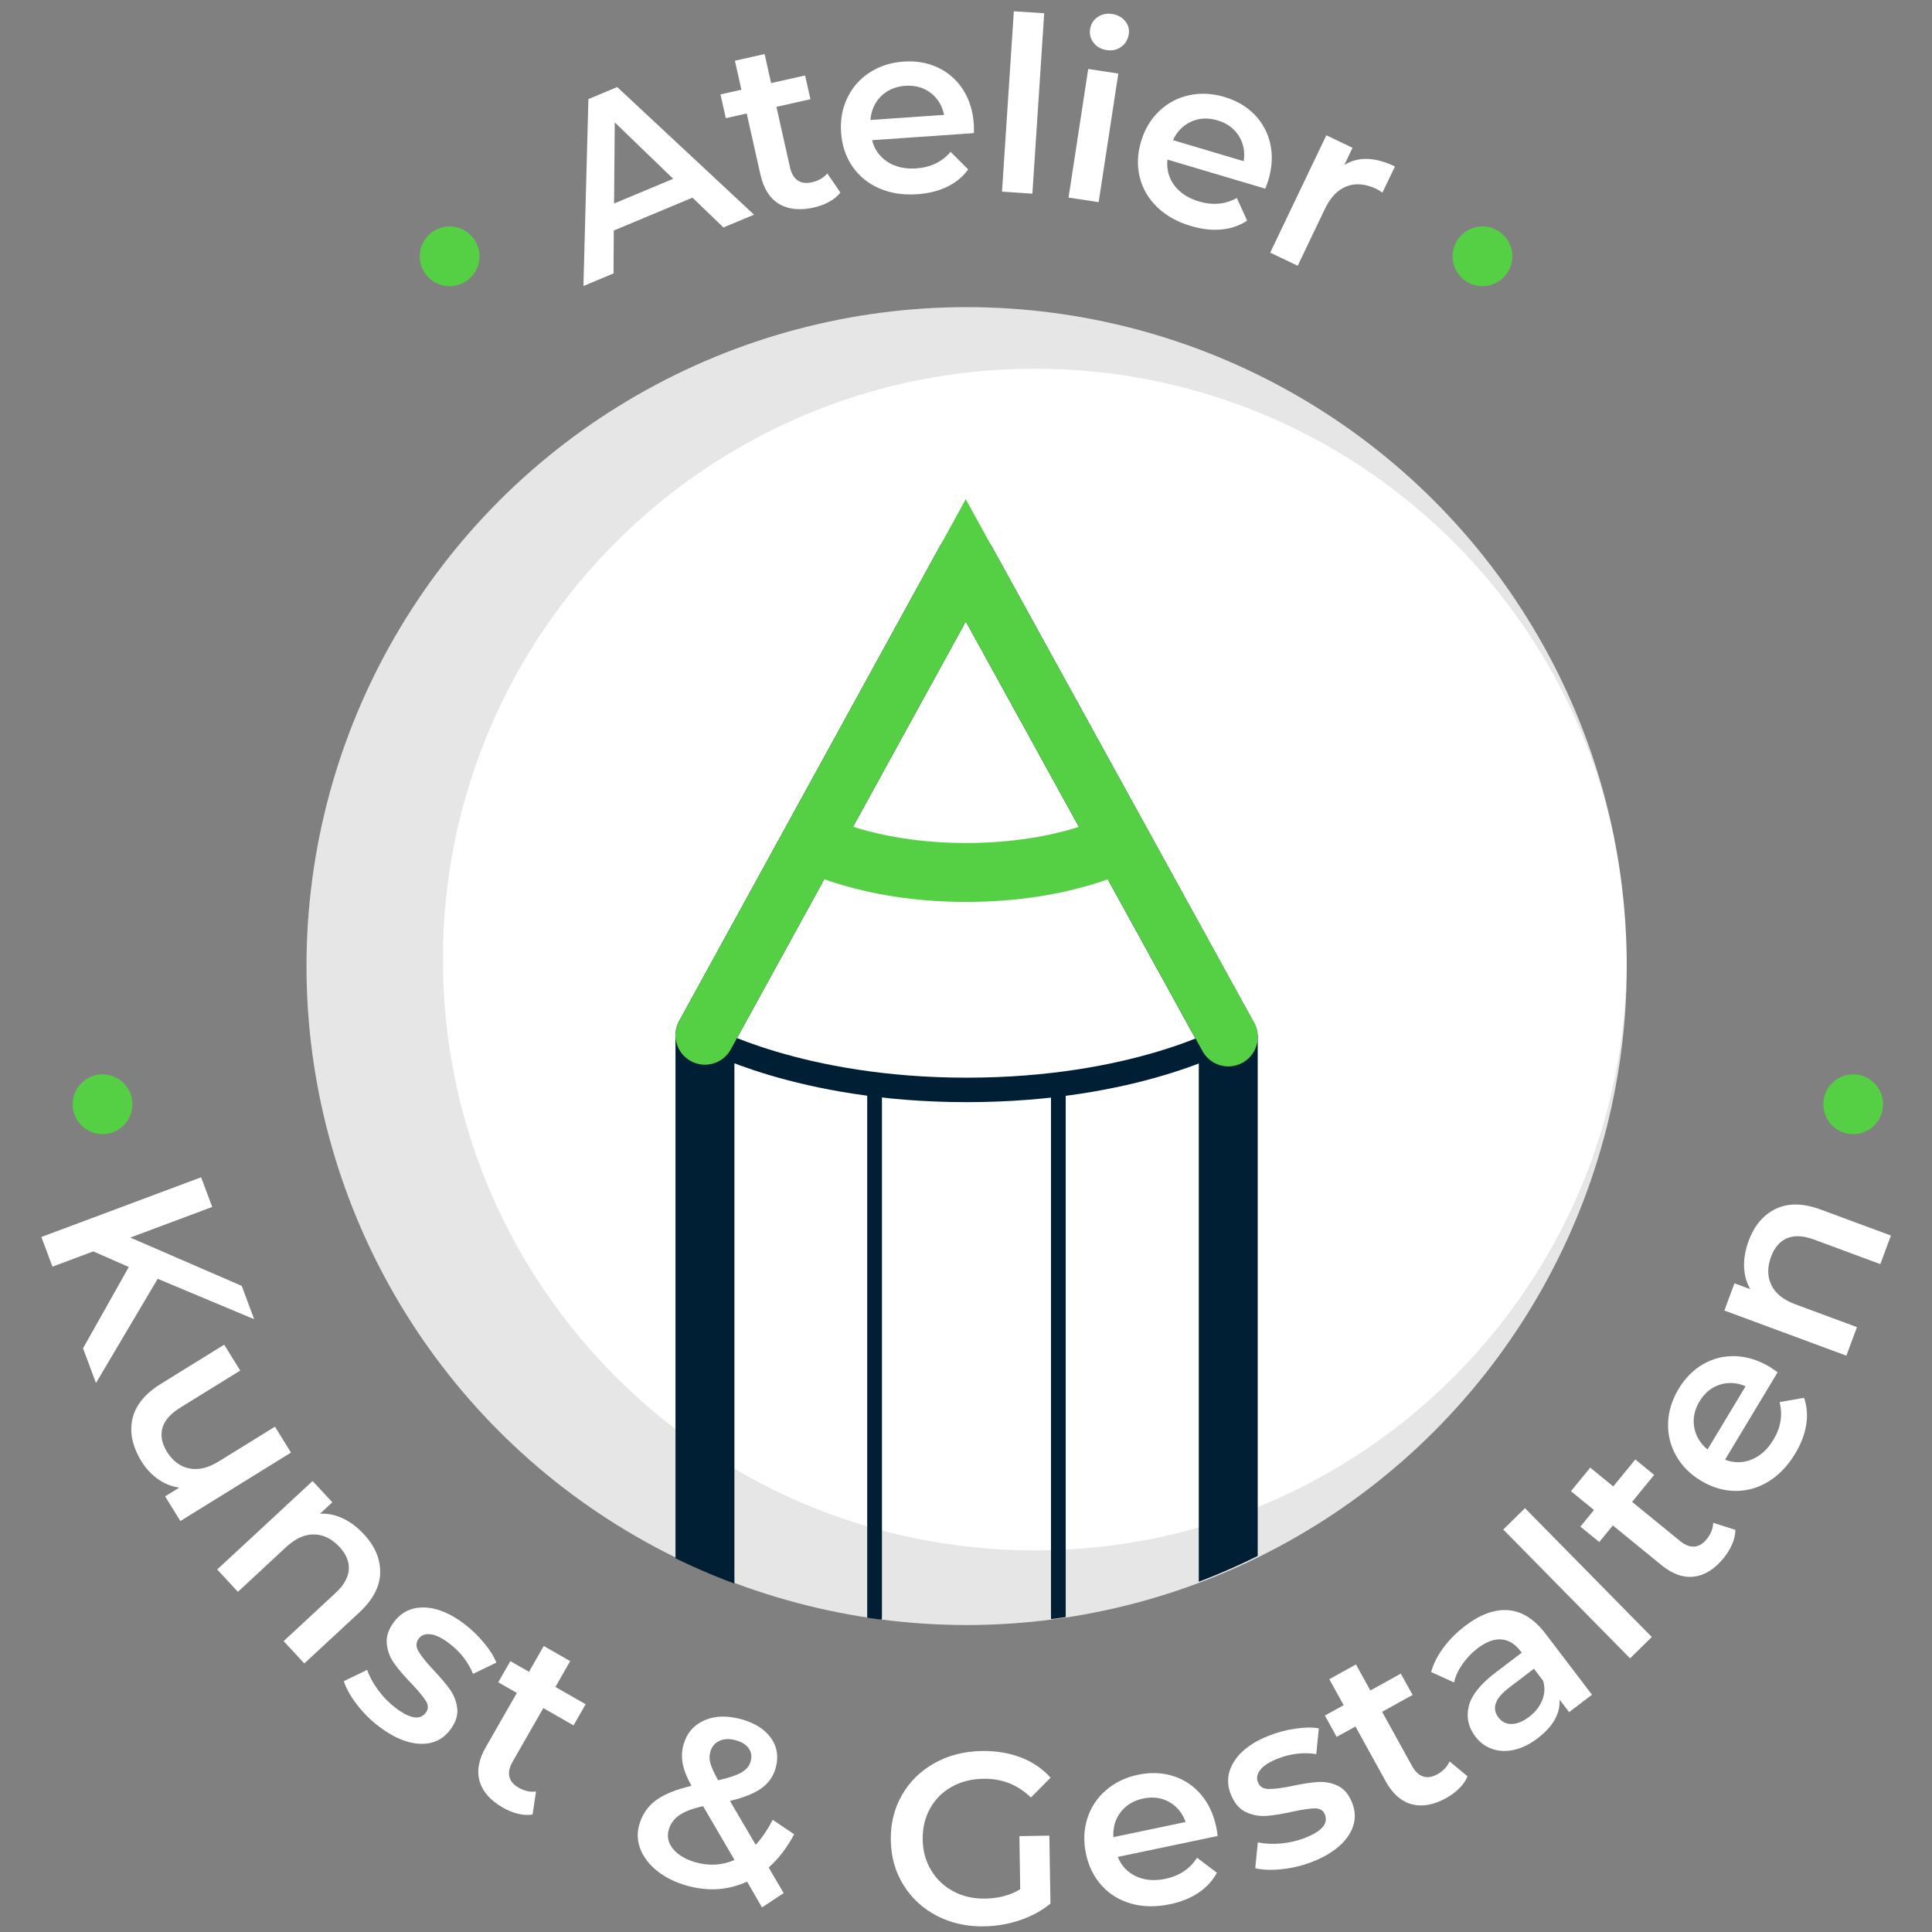 <?xml version="1.0" encoding="utf-8"?>
<!-- Generator: Adobe Illustrator 26.2.0, SVG Export Plug-In . SVG Version: 6.00 Build 0)  -->
<svg version="1.1" id="Ebene_1" xmlns="http://www.w3.org/2000/svg" xmlns:xlink="http://www.w3.org/1999/xlink" x="0px" y="0px"
	 viewBox="0 0 500 500" style="enable-background:new 0 0 500 500;" xml:space="preserve">
<rect x="0" y="0" width="500" height="500" fill="#808080" stroke="none"/>
<style type="text/css">
	.st0{fill:none;}
	.st1{fill:#55D045;}
	.st2{fill:#FFFFFF;}
	.st3{opacity:0.1;}
	.st4{fill:none;stroke:#001E34;stroke-width:6.333;stroke-miterlimit:10;}
	
		.st5{clip-path:url(#SVGID_00000008139918272886403030000008184462566399942276_);fill:none;stroke:#001E34;stroke-width:15.248;stroke-linecap:square;stroke-linejoin:round;stroke-miterlimit:10;}
	
		.st6{clip-path:url(#SVGID_00000008139918272886403030000008184462566399942276_);fill:none;stroke:#001E34;stroke-width:3.812;stroke-linecap:round;stroke-miterlimit:10;}
	.st7{fill:none;stroke:#55D045;stroke-width:15.248;stroke-miterlimit:10;}
	.st8{fill:none;stroke:#55D045;stroke-width:15.248;stroke-linecap:round;stroke-miterlimit:10;}
</style>
<g>
	<path id="SVGID_x5F_2_x5F__6_" class="st0" d="M250,0C111.93,0,0,111.93,0,249.99S111.93,500,250,500s250-111.93,250-249.99
		C500,111.93,388.07,0,250,0z"/>
	<circle class="st1" cx="116.36" cy="66.33" r="7.73"/>
	<circle class="st1" cx="383.66" cy="66.33" r="7.73"/>
	<circle class="st1" cx="26.54" cy="285.78" r="7.73"/>
	
		<ellipse transform="matrix(0.022 -1 1 0.022 183.28 758.839)" class="st1" cx="479.34" cy="285.78" rx="7.73" ry="7.73"/>
	<g>
		<g>
			<g>
				<path class="st2" d="M179.21,51.15l-20.36,8.51l-0.07,11.1l-7.79,3.26l1.29-48.38l7.45-3.11l35.41,33.03l-7.91,3.31
					L179.21,51.15z M174.22,46.27L159.1,31.68l-0.18,20.99L174.22,46.27z"/>
				<path class="st2" d="M217.49,49.84c-0.74,0.94-1.71,1.74-2.92,2.4c-1.21,0.66-2.53,1.15-3.97,1.47c-3.61,0.81-6.61,0.49-9-0.95
					c-2.39-1.44-3.99-3.97-4.8-7.58l-3.55-15.81l-5.41,1.21l-1.38-6.15l5.41-1.21l-1.68-7.51l7.69-1.72l1.68,7.51l8.8-1.97
					l1.38,6.15l-8.8,1.97l3.5,15.63c0.36,1.6,1.02,2.73,1.99,3.4c0.97,0.67,2.19,0.83,3.67,0.5c1.72-0.39,3.06-1.16,4-2.32
					L217.49,49.84z"/>
				<path class="st2" d="M252.05,34.45l-26.35,1.83c0.63,2.44,1.97,4.32,4.02,5.63c2.05,1.31,4.52,1.87,7.42,1.67
					c3.69-0.26,6.65-1.68,8.87-4.28l4.55,4.55c-1.38,1.91-3.2,3.4-5.44,4.49c-2.24,1.08-4.81,1.72-7.7,1.92
					c-3.69,0.26-6.99-0.25-9.9-1.53c-2.91-1.27-5.22-3.17-6.94-5.68c-1.71-2.51-2.68-5.43-2.91-8.74c-0.23-3.27,0.31-6.27,1.62-8.99
					c1.31-2.72,3.23-4.91,5.77-6.56c2.54-1.65,5.47-2.59,8.78-2.82c3.27-0.23,6.25,0.29,8.92,1.56c2.68,1.27,4.83,3.16,6.46,5.68
					c1.63,2.52,2.56,5.5,2.8,8.94C252.05,32.66,252.06,33.44,252.05,34.45z M228.03,24.89c-1.64,1.61-2.56,3.66-2.76,6.16
					l19.06-1.32c-0.5-2.41-1.67-4.31-3.49-5.7c-1.82-1.39-4.02-2-6.57-1.82C231.75,22.39,229.67,23.29,228.03,24.89z"/>
				<path class="st2" d="M262.38,2.92l7.86,0.52l-3.06,46.68l-7.86-0.52L262.38,2.92z"/>
				<path class="st2" d="M281.63,17.85l7.79,1.19l-5.09,33.28l-7.79-1.19L281.63,17.85z M283.04,11.08
					c-0.82-1.04-1.13-2.22-0.92-3.55c0.2-1.33,0.85-2.37,1.94-3.11c1.09-0.75,2.34-1.01,3.76-0.8c1.41,0.22,2.53,0.82,3.36,1.82
					c0.83,1,1.14,2.14,0.94,3.43c-0.21,1.37-0.85,2.45-1.93,3.24c-1.08,0.79-2.34,1.08-3.8,0.85
					C284.98,12.75,283.86,12.12,283.04,11.08z"/>
				<path class="st2" d="M327.45,48.83l-25.32-7.53c-0.26,2.51,0.33,4.74,1.79,6.68s3.58,3.33,6.36,4.16
					c3.54,1.05,6.81,0.76,9.81-0.9l2.67,5.86c-1.97,1.3-4.19,2.07-6.67,2.29c-2.48,0.23-5.11-0.07-7.89-0.9
					c-3.54-1.05-6.46-2.69-8.74-4.9c-2.28-2.21-3.78-4.8-4.5-7.75c-0.72-2.96-0.61-6.02,0.34-9.21c0.94-3.14,2.49-5.76,4.67-7.85
					c2.18-2.09,4.75-3.47,7.71-4.12c2.96-0.65,6.03-0.51,9.21,0.44c3.14,0.93,5.75,2.47,7.81,4.59s3.42,4.66,4.06,7.59
					c0.64,2.93,0.47,6.05-0.51,9.35C328.08,47.16,327.82,47.89,327.45,48.83z M308.31,31.47c-2.1,0.93-3.68,2.53-4.75,4.8
					l18.31,5.45c0.37-2.43-0.05-4.62-1.27-6.56s-3.06-3.28-5.52-4.01C312.67,30.43,310.41,30.53,308.31,31.47z"/>
				<path class="st2" d="M361.01,43.08l-3.24,6.77c-0.55-0.4-1.08-0.72-1.57-0.96c-2.77-1.32-5.32-1.55-7.64-0.69
					c-2.33,0.87-4.21,2.82-5.67,5.85l-7.05,14.73l-7.11-3.4l14.53-30.37l6.77,3.24l-2.12,4.44
					C351.49,40.48,355.86,40.61,361.01,43.08z"/>
			</g>
		</g>
		<g>
			<g>
				<path class="st2" d="M33.33,327.9l-9.18-4.04l-10.57,3.95l-2.87-7.68l41.34-15.45l2.87,7.68l-21.2,7.92l28.84,12.51l3.22,8.62
					l-24.97-10.46l-15.97,26.97l-3.35-8.98L33.33,327.9z"/>
				<path class="st2" d="M75.31,375.93l-28.63,17.71l-3.95-6.38l3.65-2.26c-1.95-0.28-3.77-1-5.46-2.18
					c-1.69-1.18-3.11-2.7-4.26-4.55c-2.37-3.83-3.17-7.49-2.4-11.01c0.77-3.51,3.24-6.57,7.42-9.15L58.02,348l4.15,6.7l-15.44,9.55
					c-2.57,1.59-4.14,3.36-4.69,5.31c-0.55,1.95-0.16,3.99,1.16,6.14c1.48,2.39,3.4,3.84,5.76,4.33c2.36,0.49,4.93-0.12,7.72-1.85
					l14.48-8.96L75.31,375.93z"/>
				<path class="st2" d="M98.39,407.06c-0.08,3.57-1.9,7.01-5.48,10.32L78.76,430.5l-5.36-5.78l13.41-12.43
					c2.16-2,3.31-4.02,3.46-6.05c0.15-2.03-0.65-3.99-2.39-5.87c-1.97-2.13-4.17-3.21-6.59-3.26c-2.42-0.05-4.84,1.04-7.24,3.27
					l-12.48,11.58l-5.36-5.78l24.69-22.89l5.1,5.5l-3.19,2.96c2.03-0.1,4,0.3,5.93,1.21c1.93,0.91,3.74,2.27,5.42,4.09
					C97.06,400.15,98.46,403.49,98.39,407.06z"/>
				<path class="st2" d="M92.29,441.03c-1.64-2.15-2.74-4.13-3.31-5.95l6.04-2.92c0.59,1.72,1.54,3.47,2.85,5.24
					c1.31,1.77,2.79,3.29,4.43,4.54c3.74,2.86,6.36,3.31,7.87,1.34c0.72-0.93,0.74-1.95,0.07-3.04c-0.67-1.09-1.93-2.61-3.78-4.56
					c-1.95-2.02-3.45-3.78-4.5-5.27c-1.05-1.49-1.67-3.17-1.86-5.04c-0.19-1.86,0.46-3.76,1.94-5.7c1.94-2.54,4.55-3.75,7.84-3.65
					c3.28,0.1,6.73,1.54,10.33,4.29c1.84,1.4,3.51,3.02,5.03,4.84c1.52,1.82,2.59,3.53,3.22,5.13l-6.04,2.92
					c-1.25-3.07-3.29-5.7-6.13-7.87c-1.84-1.41-3.44-2.2-4.81-2.37c-1.37-0.18-2.4,0.18-3.09,1.08c-0.77,1-0.8,2.1-0.1,3.3
					c0.7,1.2,1.98,2.8,3.83,4.8c1.88,1.97,3.34,3.69,4.38,5.18c1.04,1.48,1.65,3.12,1.84,4.91c0.19,1.79-0.44,3.63-1.9,5.54
					c-1.92,2.5-4.53,3.67-7.85,3.52c-3.32-0.16-6.85-1.67-10.59-4.53C95.82,445.09,93.92,443.18,92.29,441.03z"/>
				<path class="st2" d="M137.83,469.6c-1.18,0.2-2.44,0.13-3.77-0.2c-1.34-0.33-2.64-0.86-3.92-1.59c-3.21-1.84-5.21-4.1-6-6.78
					c-0.79-2.68-0.27-5.62,1.57-8.84l8.05-14.06l-4.81-2.76l3.13-5.47l4.82,2.76l3.82-6.68l6.84,3.92l-3.82,6.68l7.82,4.48
					l-3.13,5.47l-7.82-4.48l-7.96,13.9c-0.81,1.42-1.09,2.71-0.82,3.85c0.26,1.14,1.05,2.09,2.37,2.84
					c1.53,0.88,3.04,1.21,4.52,0.99L137.83,469.6z"/>
				<path class="st2" d="M197.21,493.64l-3.86-6.68c-4.93,2.26-10.17,2.6-15.7,1.01c-2.95-0.84-5.46-2.09-7.52-3.73
					c-2.07-1.64-3.52-3.51-4.36-5.61c-0.84-2.1-0.95-4.24-0.32-6.42c0.75-2.63,2.18-4.72,4.29-6.28c2.11-1.56,5.18-2.81,9.21-3.76
					c-1.21-2.18-1.97-4.12-2.27-5.8c-0.31-1.68-0.23-3.31,0.22-4.89c0.86-2.99,2.67-5.08,5.44-6.28c2.77-1.2,6.01-1.26,9.73-0.2
					c3.43,0.98,5.94,2.61,7.52,4.88c1.58,2.27,1.96,4.84,1.14,7.71c-0.62,2.18-1.86,3.93-3.7,5.24c-1.84,1.31-4.54,2.39-8.11,3.25
					l6.65,11.35c1.58-1.69,3.05-3.85,4.41-6.47l5.55,3.75c-1.89,3.53-4.08,6.39-6.6,8.6l3.88,6.62L197.21,493.64z M190.1,481.37
					l-8.14-13.94c-2.81,0.64-4.88,1.43-6.22,2.38c-1.34,0.95-2.23,2.19-2.67,3.73c-0.51,1.78-0.13,3.44,1.13,4.98
					c1.26,1.54,3.19,2.68,5.77,3.43C183.49,482.95,186.86,482.76,190.1,481.37z M186.22,450.52c-1.21,0.55-2,1.49-2.38,2.83
					c-0.28,0.97-0.28,1.96,0,2.98c0.28,1.02,0.95,2.49,2.01,4.41c2.81-0.64,4.83-1.32,6.06-2.04c1.23-0.72,2.02-1.66,2.35-2.83
					c0.36-1.25,0.21-2.37-0.45-3.34c-0.66-0.98-1.76-1.68-3.29-2.12C188.86,449.93,187.43,449.97,186.22,450.52z"/>
				<path class="st2" d="M263.82,475.19l7.75-0.13l0.29,17.59c-2.24,1.84-4.87,3.27-7.88,4.29c-3.01,1.02-6.11,1.55-9.31,1.6
					c-4.5,0.07-8.57-0.84-12.21-2.73c-3.65-1.9-6.53-4.55-8.64-7.96c-2.12-3.41-3.21-7.28-3.28-11.61c-0.07-4.33,0.9-8.23,2.9-11.71
					c2-3.48,4.81-6.23,8.41-8.24c3.6-2.01,7.67-3.06,12.21-3.13c3.7-0.06,7.07,0.5,10.12,1.66c3.05,1.17,5.62,2.92,7.71,5.24
					l-5.09,5.13c-3.42-3.31-7.5-4.92-12.25-4.85c-3.11,0.05-5.86,0.75-8.26,2.09c-2.4,1.34-4.26,3.2-5.58,5.58
					c-1.33,2.38-1.97,5.08-1.92,8.1c0.05,2.94,0.77,5.58,2.18,7.91c1.4,2.33,3.32,4.15,5.76,5.46c2.44,1.31,5.19,1.93,8.26,1.88
					c3.45-0.06,6.46-0.86,9.04-2.42L263.82,475.19z"/>
				<path class="st2" d="M315.13,475.15l-25.86,5.42c0.96,2.33,2.55,4.01,4.76,5.03c2.21,1.02,4.74,1.23,7.57,0.64
					c3.62-0.76,6.35-2.58,8.2-5.46l5.13,3.88c-1.11,2.08-2.7,3.81-4.77,5.19c-2.07,1.38-4.53,2.37-7.37,2.96
					c-3.62,0.76-6.96,0.71-10.02-0.15c-3.06-0.86-5.61-2.42-7.65-4.68c-2.04-2.26-3.4-5.01-4.08-8.26
					c-0.67-3.21-0.55-6.25,0.37-9.13c0.92-2.88,2.53-5.31,4.82-7.29s5.06-3.32,8.31-4c3.21-0.67,6.23-0.56,9.05,0.33
					c2.83,0.89,5.22,2.47,7.18,4.74c1.96,2.27,3.29,5.1,4,8.47C314.89,473.37,315,474.14,315.13,475.15z M290.03,468.97
					c-1.4,1.82-2.03,3.98-1.89,6.48l18.7-3.92c-0.83-2.32-2.24-4.04-4.24-5.17c-2-1.13-4.25-1.43-6.76-0.9
					C293.37,465.99,291.43,467.16,290.03,468.97z"/>
				<path class="st2" d="M331.66,483.75c-2.69,0.28-4.96,0.19-6.8-0.27l0.66-6.68c1.78,0.39,3.76,0.49,5.96,0.29
					s4.26-0.67,6.18-1.42c4.39-1.7,6.14-3.71,5.24-6.02c-0.42-1.1-1.28-1.64-2.56-1.64c-1.28,0-3.24,0.29-5.86,0.85
					c-2.74,0.61-5.02,0.98-6.84,1.1c-1.82,0.12-3.58-0.22-5.27-1.03c-1.69-0.81-2.97-2.35-3.86-4.62c-1.15-2.98-0.83-5.84,0.96-8.59
					c1.8-2.75,4.81-4.94,9.04-6.58c2.16-0.84,4.41-1.43,6.75-1.77c2.34-0.34,4.36-0.37,6.05-0.08l-0.66,6.68
					c-3.27-0.53-6.58-0.16-9.91,1.14c-2.16,0.84-3.67,1.79-4.53,2.87c-0.87,1.08-1.09,2.15-0.68,3.21c0.46,1.18,1.38,1.78,2.76,1.8
					c1.38,0.03,3.42-0.23,6.09-0.77c2.66-0.58,4.89-0.93,6.7-1.04c1.8-0.11,3.52,0.21,5.15,0.98c1.63,0.77,2.87,2.27,3.74,4.5
					c1.14,2.94,0.78,5.79-1.09,8.54c-1.86,2.75-4.99,4.98-9.38,6.68C336.96,482.85,334.35,483.48,331.66,483.75z"/>
				<path class="st2" d="M379.79,459.7c-0.44,1.11-1.15,2.15-2.13,3.12s-2.11,1.81-3.4,2.52c-3.24,1.79-6.21,2.32-8.91,1.6
					c-2.7-0.72-4.94-2.7-6.73-5.93l-7.83-14.19l-4.86,2.68l-3.05-5.52l4.86-2.68l-3.72-6.73l6.9-3.81l3.72,6.73l7.89-4.36l3.05,5.52
					l-7.89,4.36l7.74,14.02c0.79,1.44,1.75,2.34,2.86,2.71c1.12,0.37,2.34,0.19,3.66-0.54c1.54-0.85,2.61-1.97,3.19-3.35
					L379.79,459.7z"/>
				<path class="st2" d="M390.4,416.72c3.53,0.3,6.74,2.35,9.65,6.17l11.96,15.7l-5.92,4.51l-2.48-3.26
					c0.12,1.76-0.29,3.49-1.24,5.19c-0.95,1.7-2.43,3.32-4.44,4.84c-2.01,1.53-4.02,2.52-6.05,2.98c-2.03,0.46-3.92,0.39-5.66-0.21
					c-1.75-0.6-3.21-1.66-4.38-3.2c-1.83-2.41-2.41-5.02-1.73-7.84c0.68-2.82,2.95-5.69,6.79-8.62l6.92-5.27l-0.31-0.4
					c-1.42-1.87-3.08-2.88-4.96-3.03c-1.88-0.15-3.93,0.61-6.14,2.29c-1.51,1.15-2.81,2.51-3.91,4.08c-1.1,1.58-1.83,3.17-2.2,4.76
					l-5.93-2.69c0.59-2.14,1.66-4.24,3.2-6.32c1.54-2.07,3.41-3.95,5.62-5.63C383.13,417.77,386.87,416.42,390.4,416.72z
					 M399.12,440.03c0.67-1.65,0.75-3.33,0.23-5.05l-2.37-3.11l-6.47,4.93c-3.61,2.75-4.51,5.31-2.71,7.69
					c0.87,1.14,2,1.7,3.42,1.68c1.41-0.02,2.92-0.64,4.53-1.86C397.32,443.11,398.45,441.68,399.12,440.03z"/>
				<path class="st2" d="M389.04,395.84l5.62-5.53l32.82,33.34l-5.62,5.53L389.04,395.84z"/>
				<path class="st2" d="M449.11,395.93c0,1.2-0.27,2.42-0.82,3.69s-1.28,2.47-2.21,3.61c-2.34,2.86-4.9,4.47-7.67,4.8
					c-2.77,0.34-5.59-0.66-8.46-3l-12.55-10.25l-3.51,4.3l-4.88-3.99l3.51-4.3l-5.96-4.87l4.99-6.1l5.96,4.87l5.71-6.98l4.88,3.99
					l-5.71,6.98l12.4,10.13c1.27,1.04,2.49,1.52,3.66,1.45c1.17-0.07,2.24-0.7,3.2-1.87c1.12-1.37,1.69-2.8,1.72-4.29L449.11,395.93
					z"/>
				<path class="st2" d="M460.05,355.14l-13.62,22.64c2.36,0.88,4.67,0.86,6.92-0.07c2.25-0.93,4.12-2.63,5.62-5.12
					c1.91-3.17,2.43-6.41,1.58-9.72l6.34-1.12c0.77,2.23,0.95,4.57,0.55,7.03c-0.4,2.46-1.35,4.93-2.84,7.41
					c-1.91,3.17-4.22,5.58-6.93,7.24c-2.71,1.66-5.59,2.46-8.63,2.42c-3.04-0.04-5.99-0.92-8.83-2.63
					c-2.81-1.69-4.95-3.85-6.44-6.49c-1.48-2.63-2.17-5.46-2.07-8.49c0.11-3.03,1.01-5.96,2.73-8.81c1.69-2.81,3.82-4.95,6.4-6.42
					c2.58-1.47,5.36-2.14,8.36-2.03c3,0.11,5.97,1.06,8.93,2.83C458.58,354.11,459.23,354.55,460.05,355.14z M438.45,369.33
					c0.38,2.26,1.53,4.2,3.46,5.8l9.85-16.37c-2.26-0.97-4.49-1.1-6.67-0.41c-2.19,0.7-3.94,2.14-5.26,4.34
					C438.53,364.86,438.07,367.07,438.45,369.33z"/>
				<path class="st2" d="M459.6,312.83c3.22-1.54,7.11-1.47,11.68,0.23l18.09,6.7l-2.74,7.39l-17.15-6.35
					c-2.76-1.02-5.08-1.14-6.96-0.36c-1.88,0.78-3.27,2.38-4.16,4.78c-1.01,2.72-0.99,5.17,0.07,7.35c1.05,2.18,3.11,3.84,6.19,4.98
					l15.96,5.91l-2.74,7.39l-31.57-11.69l2.61-7.04l4.08,1.51c-1-1.76-1.54-3.71-1.6-5.84c-0.06-2.13,0.34-4.36,1.2-6.68
					C454.04,317.14,456.38,314.38,459.6,312.83z"/>
			</g>
		</g>
	</g>
	<g>
		<ellipse class="st2" cx="250.16" cy="250.02" rx="170.84" ry="170.53"/>
		<g class="st3">
			<path d="M267.81,401.24c-84.61,0-153.19-68.46-153.19-152.91S183.2,95.42,267.81,95.42c74.02,0,135.79,52.41,150.06,122.08
				c-15.2-78.63-84.51-138.02-167.73-138.02c-94.36,0-170.84,76.34-170.84,170.53s76.48,170.53,170.84,170.53
				S420.98,344.19,420.98,250c0-0.38-0.02-0.74-0.02-1.12C420.68,333.09,352.23,401.24,267.81,401.24z"/>
			<path class="st0" d="M420.9,244.59c0.02,0.69,0.04,1.37,0.06,2.06C420.94,245.97,420.92,245.28,420.9,244.59z"/>
			<path d="M417.89,217.54c0.31,1.52,0.55,3.08,0.82,4.63C418.46,220.6,418.18,219.06,417.89,217.54z"/>
		</g>
		<path class="st4" d="M182.44,268.38c0,0,24.53,13.69,67.72,13.69c43.59,0,67.72-13.69,67.72-13.69"/>
		<g>
			<defs>
				<circle id="SVGID_1_" cx="249.54" cy="249.99" r="170.54"/>
			</defs>
			<clipPath id="SVGID_00000096041113610860024290000001343162840166472367_">
				<use xlink:href="#SVGID_1_"  style="overflow:visible;"/>
			</clipPath>
			
				<polyline style="clip-path:url(#SVGID_00000096041113610860024290000001343162840166472367_);fill:none;stroke:#001E34;stroke-width:15.248;stroke-linecap:square;stroke-linejoin:round;stroke-miterlimit:10;" points="
				317.87,406.63 317.87,268.38 249.94,145 182.44,267.92 182.44,406.63 			"/>
			
				<line style="clip-path:url(#SVGID_00000096041113610860024290000001343162840166472367_);fill:none;stroke:#001E34;stroke-width:3.812;stroke-linecap:round;stroke-miterlimit:10;" x1="226.34" y1="281.12" x2="226.34" y2="418.53"/>
			
				<line style="clip-path:url(#SVGID_00000096041113610860024290000001343162840166472367_);fill:none;stroke:#001E34;stroke-width:3.812;stroke-linecap:round;stroke-miterlimit:10;" x1="273.9" y1="281.12" x2="273.9" y2="418.53"/>
		</g>
		<g>
			<path class="st7" d="M209.23,217.54c0,0,14.77,8.25,40.77,8.25c26.23,0,40.77-8.25,40.77-8.25"/>
			<path class="st8" d="M182.44,267.92L249.94,145l67.95,123.36"/>
		</g>
	</g>
</g>
<path class="st0" d="M876.47,229.1c0.01,0.34,0.02,0.69,0.03,1.03C876.49,229.79,876.48,229.44,876.47,229.1z"/>
</svg>
